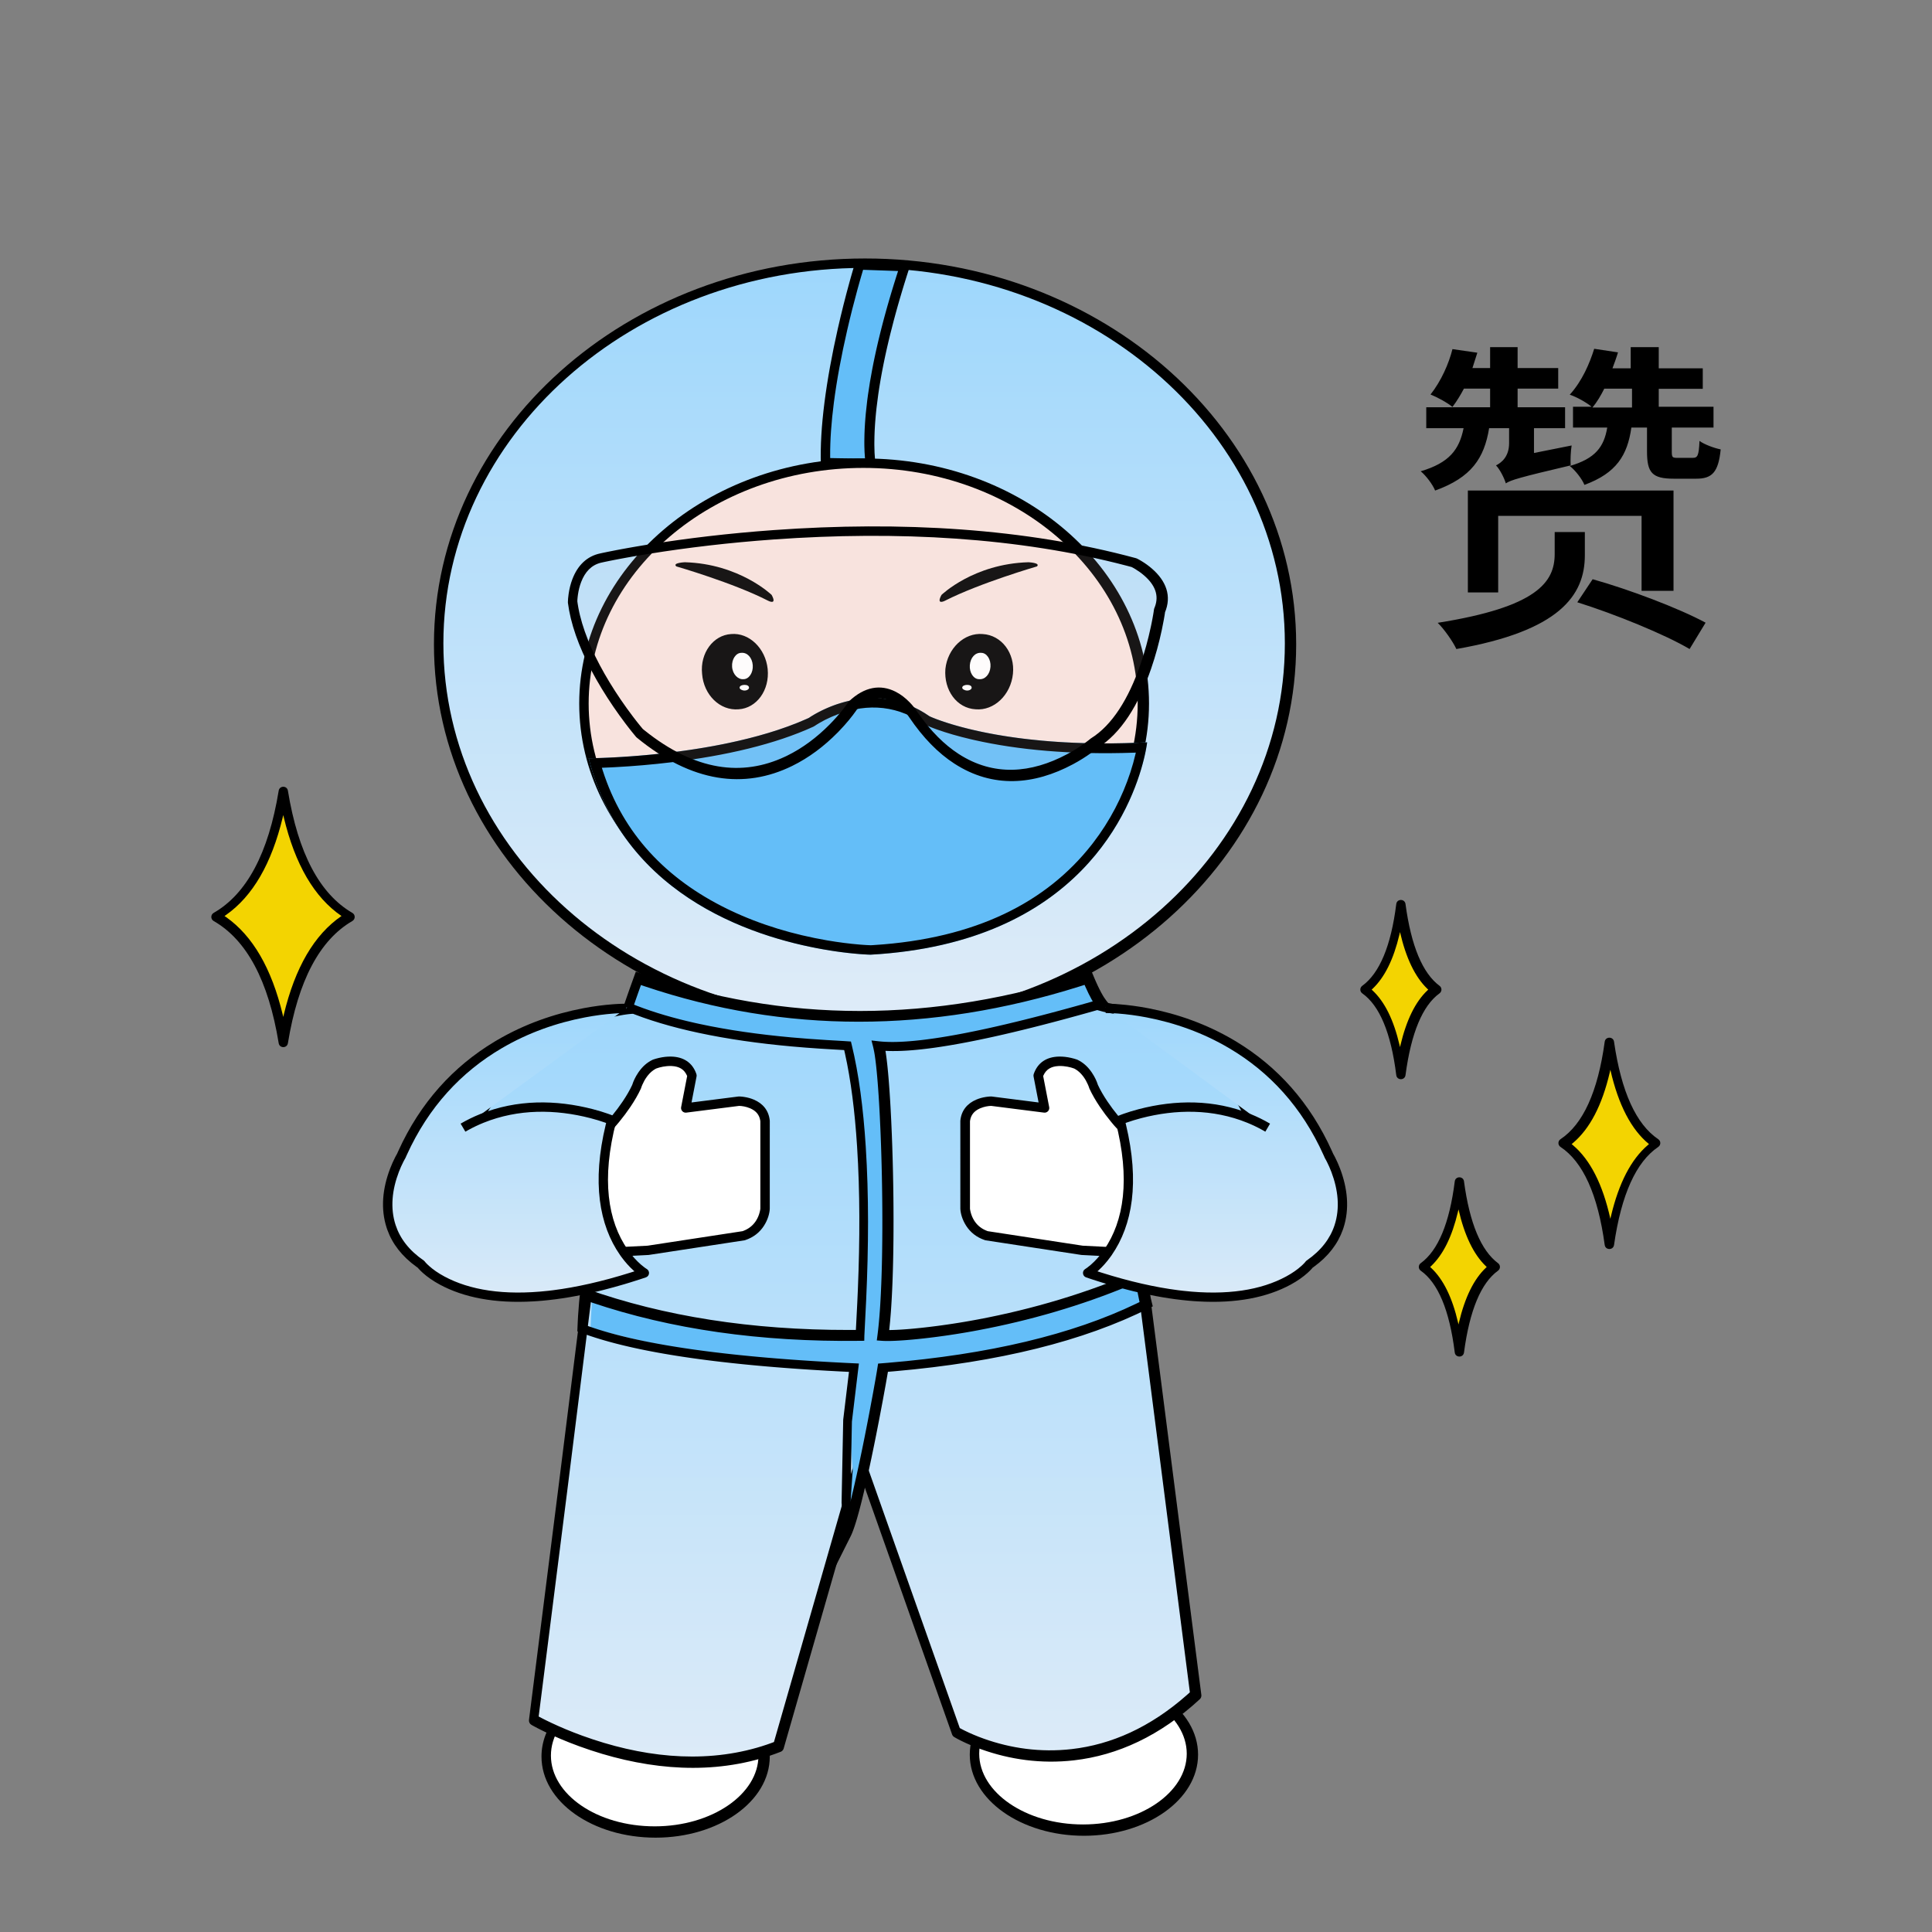 <svg xmlns:xlink="http://www.w3.org/1999/xlink" xmlns="http://www.w3.org/2000/svg" version="1.1" viewBox="0 0 1024 1024" height="1024px" width="1024px">
    <rect x="0" y="0" width="1024" height="1024" fill="#808080" stroke="none"/>
    <title>赞</title>
    <defs>
        <linearGradient id="linearGradient-1" y2="94.96%" x2="50%" y1="0.456%" x1="50%">
            <stop offset="0%" stop-color="#9ED7FC"></stop>
            <stop offset="100%" stop-color="#DDEBF8"></stop>
        </linearGradient>
        <linearGradient id="linearGradient-2" y2="94.96%" x2="50%" y1="0.456%" x1="50%">
            <stop offset="0%" stop-color="#9ED7FC"></stop>
            <stop offset="100%" stop-color="#DDEBF8"></stop>
        </linearGradient>
        <linearGradient id="linearGradient-3" y2="94.96%" x2="50%" y1="0.456%" x1="50%">
            <stop offset="0%" stop-color="#9ED7FC"></stop>
            <stop offset="100%" stop-color="#DDEBF8"></stop>
        </linearGradient>
        <linearGradient id="linearGradient-4" y2="94.96%" x2="50%" y1="0.456%" x1="50%">
            <stop offset="0%" stop-color="#9ED7FC"></stop>
            <stop offset="100%" stop-color="#DDEBF8"></stop>
        </linearGradient>
    </defs>
    <g fill-rule="evenodd" fill="none" stroke-width="1" stroke="none" id="赞">
        <g fill-rule="nonzero" transform="translate(112, 137)">
            <g transform="translate(175, 750)" id="脚">
                <path fill="#FFFFFF" d="M60.5,3 C92.069,3 118,21.126 118,43.5 C118,65.874 92.069,84 60.5,84 C28.65,84 3,65.874 3,43.5 C3,21.126 28.65,3 60.5,3 L60.5,3 Z"></path>
                <path fill="#000000" id="脚备份" d="M60.5,1 C49.741,1 39.621,2.98 30.851,6.469 L29.17,7.163 C11.706,14.646 -3.55271368e-14,28.24 -3.55271368e-14,44 C-3.55271368e-14,68.015 27.181,87 60.5,87 C93.633,87 121,67.95 121,44 C121,20.05 93.633,1 60.5,1 Z M60,6 C90.415,6 115,23.071 115,43.5 C115,63.929 90.415,81 60,81 C29.401,81 5,63.999 5,43.5 C5,23.001 29.401,6 60,6 Z"></path>
                <path fill="#FFFFFF" d="M287.5,3 C319.069,3 345,21.126 345,43.5 C345,65.874 319.069,84 287.5,84 C255.931,84 230,65.874 230,43.5 C230,21.126 255.931,3 287.5,3 Z"></path>
                <path fill="#000000" id="脚备份-2" d="M287.5,-8.52651283e-14 C254.367,-8.52651283e-14 227,19.05 227,43 C227,66.95 254.367,86 287.5,86 C320.633,86 348,66.95 348,43 C348,19.05 320.633,-8.52651283e-14 287.5,-8.52651283e-14 Z M287,5 C317.415,5 342,22.071 342,42.5 C342,62.929 317.415,80 287,80 C256.585,80 232,62.929 232,42.5 C232,22.071 256.585,5 287,5 Z"></path>
            </g>
            <g transform="translate(116, 385)" id="衣服">
                <path fill="url(#linearGradient-1)" d="M343.919,4.975 C348.72,11.745 363.688,13.438 363.688,13.438 C439.659,35.725 460.484,94.966 460.484,94.966 C472.628,121.767 449.413,146.533 449.413,146.533 C416.935,166.845 374.985,148.85 374.985,148.85 L377.809,157.313 L406.051,377.358 C342.507,436.037 278.962,397.106 278.962,397.106 L228.127,253.23 L184.634,404.723 C121.654,429.548 54.721,390.617 54.721,390.617 L69.972,270.157 L84.093,157.313 C43.706,162.391 30.433,143.208 30.433,143.208 C2.473,123.743 2.84217094e-14,102.047 2.84217094e-14,102.047 C28.524,20.517 106.686,13.438 106.686,13.438 C129.562,10.335 121.654,3 121.654,3 L343.919,4.975 Z"></path>
                <path fill="#000000" id="衣服备份" d="M120.082,4.542 C120.438,4.897 120.672,5.431 120.501,5.777 C120.218,6.35 119.321,7.079 117.562,7.841 C115.139,8.89 111.51,9.784 106.566,10.455 L105.868,10.5 L104.841,10.605 L103.99,10.711 L102.486,10.926 C102.305,10.954 102.119,10.983 101.929,11.014 C98.172,11.621 93.998,12.587 89.51,13.991 C76.723,17.992 63.946,24.698 52.029,34.742 L50.88,35.723 C34.486,49.907 21.155,69.414 11.925,94.963 L11.321,96.667 L11.284,96.754 C10.738,98.118 10.151,100.053 9.693,102.467 C8.991,106.172 8.783,110.136 9.252,114.248 L9.368,115.172 C10.852,125.926 16.768,135.891 28.208,144.171 L28.827,144.609 L29.105,144.97 C30.769,147.064 33.771,149.787 38.324,152.46 L39.165,152.943 C49.347,158.65 62.92,161.426 80.254,159.895 L81.316,159.793 L67.615,269.244 L52.373,389.604 C52.241,390.649 52.747,391.672 53.658,392.202 L54.496,392.673 L55.481,393.208 C55.967,393.468 56.48,393.738 57.019,394.017 L58.713,394.879 L60.562,395.79 C66.047,398.448 72.255,401.104 79.068,403.583 C110.99,415.195 144.021,418.96 174.993,410.126 C178.65,409.083 182.251,407.866 185.793,406.47 L186.069,406.342 C186.692,406.009 187.159,405.437 187.356,404.751 L228.555,261.277 L276.629,397.29 C276.829,397.858 277.219,398.34 277.733,398.655 L278.775,399.254 L279.818,399.82 L280.993,400.428 C281.2,400.532 281.412,400.638 281.63,400.746 C284.715,402.272 288.267,403.795 292.24,405.214 C307.175,410.548 323.746,413.013 341.227,411.013 C364.336,408.368 386.833,398.076 407.917,378.613 C408.542,378.036 408.848,377.193 408.74,376.351 L380.512,156.483 L380.399,155.986 L379.094,152.079 L380.132,152.266 C394.91,154.77 413.065,151.732 432.932,139.31 C434.88,138.262 437.883,136.07 440.879,132.754 L441.397,132.169 C449.217,123.141 451.653,111.46 445.628,97.455 L445.421,96.988 L445.334,96.044 L445.219,95.054 L445.061,93.895 C445.031,93.687 444.999,93.473 444.965,93.253 C444.461,89.985 443.667,86.354 442.521,82.451 C439.255,71.325 433.821,60.204 425.715,49.826 C411.927,32.173 391.858,18.551 364.532,10.537 L364.103,10.449 L364.016,10.439 C361.909,10.181 358.964,9.62 355.9,8.681 C351.53,7.342 348.191,5.563 346.479,3.477 L346.177,3.082 C345.689,2.394 344.899,1.982 344.055,1.974 L121.904,0 C119.503,-0.02 118.332,2.919 120.082,4.542 Z M15.9,98.327 L15.925,98.266 C25.131,71.978 38.551,52.393 55.116,38.433 C66.459,28.874 78.603,22.5 90.738,18.702 C94.973,17.377 98.898,16.469 102.41,15.902 L103.804,15.692 L105.056,15.533 L106.185,15.419 L106.683,15.383 C117.365,13.945 123.009,11.501 124.832,7.816 L125.04,7.35 C125.349,6.571 125.476,5.785 125.446,5 L342.129,6.928 C344.681,9.792 348.693,11.868 353.717,13.408 C355.67,14.006 357.665,14.484 359.62,14.856 L360.823,15.073 L361.867,15.239 L362.594,15.336 L362.4,15.28 C388.641,22.976 407.756,35.95 420.853,52.717 C428.519,62.532 433.656,73.046 436.741,83.555 C437.819,87.225 438.562,90.626 439.031,93.668 C439.154,94.46 439.25,95.182 439.324,95.83 L439.434,96.934 L439.465,97.363 C439.482,97.692 439.56,98.014 439.696,98.314 C445.447,111.003 443.307,120.993 436.242,128.812 C434.755,130.457 433.159,131.863 431.567,133.025 L430.822,133.552 L430.206,133.959 L429.734,134.247 C429.669,134.285 429.61,134.318 429.558,134.346 C409.96,146.593 392.531,149.152 378.721,146.342 L377.672,146.115 L376.791,145.898 L375.791,145.613 L375.344,145.46 L375.074,145.374 C373.102,144.853 371.258,146.74 371.927,148.744 L374.662,156.937 L402.654,374.963 L401.061,376.392 C381.586,393.56 361.044,402.651 340.003,405.059 C323.408,406.958 307.646,404.612 293.438,399.538 C289.668,398.192 286.307,396.751 283.402,395.314 L282.812,395.019 L281.728,394.459 L280.704,393.902 L230.276,251.22 L230.151,250.92 C229.131,248.825 225.949,249.022 225.275,251.37 L182.212,401.311 L183.414,400.853 C180.036,402.184 176.6,403.345 173.111,404.341 C143.405,412.814 111.472,409.174 80.534,397.92 C74.568,395.749 69.081,393.44 64.163,391.119 L61.635,389.901 L59.929,389.047 C59.657,388.908 59.392,388.772 59.133,388.639 L57.505,387.78 L72.508,269.316 L86.607,156.686 C86.819,154.988 85.373,153.545 83.673,153.759 C64.865,156.123 50.772,153.403 40.701,147.488 C38.105,145.964 36,144.343 34.347,142.736 C33.989,142.389 33.684,142.075 33.431,141.801 L32.994,141.308 C32.932,141.235 32.876,141.167 32.826,141.105 L32.589,140.792 C32.411,140.534 32.187,140.31 31.93,140.131 C20.763,132.359 15.349,123.164 14.217,113.247 C13.812,109.693 13.993,106.256 14.601,103.048 C14.991,100.989 15.48,99.377 15.9,98.327 Z"></path>
            </g>
            <g transform="translate(118, 0)" id="帽子">
                <path fill="url(#linearGradient-2)" d="M229,3 C353.865,3 455,93.406 455,205 C455,316.594 353.865,407 229,407 C104.135,407 3,316.594 3,205 C3,93.406 104.135,3 229,3 Z"></path>
                <path fill="#000000" id="帽子备份" d="M228.5,0 C102.32,0 0,91.451 0,204.5 C0,317.549 102.32,409 228.5,409 C354.68,409 457,317.549 457,204.5 C457,91.451 354.68,0 228.5,0 Z M228,5 C351.266,5 451,94.129 451,204 C451,313.871 351.266,403 228,403 C104.734,403 5,313.871 5,204 C5,94.129 104.734,5 228,5 Z"></path>
                <path fill="#64BEF8" id="蓝色" d="M249,3.85 C224.758,78.39 231.032,109 231.032,109 C216.772,109 207.075,108.717 207.075,108.717 C205.649,65.353 225.043,3 225.043,3 L249,3.85 Z"></path>
                <path fill="#000000" id="蓝色备份" d="M249.454,1.85 L225.656,1.002 C224.465,0.959 223.393,1.719 223.041,2.856 L222.394,5.007 L221.429,8.326 L220.531,11.514 L220.217,12.647 C218.106,20.303 215.996,28.632 214.026,37.35 C210.978,50.839 208.552,64.007 206.977,76.395 C205.437,88.501 204.76,99.507 205.076,109.17 C205.118,110.461 206.089,111.515 207.343,111.691 L207.692,111.718 L214.256,111.858 L217.869,111.912 L221.653,111.955 L225.595,111.984 L229.685,111.998 L231.509,112 C233.179,112.001 234.43,110.474 234.097,108.841 L234.034,108.488 L233.914,107.632 L233.822,106.841 L233.775,106.379 C233.574,104.335 233.445,101.846 233.427,98.898 L233.426,97.575 C233.432,96.458 233.451,95.317 233.485,94.153 L233.572,91.792 C233.589,91.393 233.609,90.992 233.629,90.588 L233.774,88.131 C233.802,87.716 233.831,87.299 233.861,86.879 L234.066,84.326 L234.311,81.708 L234.597,79.026 C234.852,76.764 235.152,74.434 235.496,72.036 L235.931,69.126 C236.007,68.636 236.085,68.142 236.165,67.646 L236.666,64.637 L237.211,61.562 C237.306,61.044 237.403,60.524 237.501,60 L238.116,56.826 C238.222,56.291 238.33,55.754 238.44,55.213 L239.124,51.939 L239.856,48.598 C239.982,48.035 240.11,47.47 240.239,46.902 L241.043,43.46 L241.896,39.95 C242.48,37.588 243.098,35.181 243.75,32.728 L244.753,29.014 L245.807,25.233 C246.167,23.961 246.536,22.677 246.913,21.382 L248.072,17.463 L249.284,13.475 L250.55,9.418 L251.87,5.291 C252.409,3.628 251.204,1.912 249.454,1.85 Z M227.461,6 L246,6.648 L245.066,9.561 L243.794,13.62 L242.577,17.61 C242.18,18.928 241.793,20.236 241.414,21.531 L240.304,25.385 C240.124,26.022 239.946,26.655 239.77,27.286 L238.739,31.038 C238.572,31.658 238.407,32.274 238.244,32.888 L237.291,36.539 L236.39,40.122 L235.538,43.638 C235.401,44.219 235.265,44.796 235.132,45.371 L234.355,48.787 C234.104,49.915 233.862,51.031 233.627,52.137 L232.948,55.42 L232.316,58.637 C231.403,63.414 230.649,67.968 230.044,72.304 L229.663,75.162 C229.364,77.517 229.11,79.805 228.899,82.026 L228.668,84.659 L228.478,87.228 L228.328,89.734 C228.307,90.146 228.287,90.556 228.269,90.963 L228.18,93.374 C228.145,94.564 228.125,95.73 228.119,96.872 L228.12,98.219 L228.132,99.364 C228.169,101.609 228.27,103.591 228.419,105.322 L228.481,106 L223.552,105.978 L219.654,105.943 L214.124,105.866 L210.014,105.788 L210.004,104.705 C209.945,96.254 210.625,86.774 211.962,76.446 C213.535,64.288 215.965,51.331 219.02,38.047 C220.778,30.402 222.648,23.059 224.53,16.218 L225.551,12.561 L226.451,9.421 L227.461,6 Z"></path>
            </g>
            <g transform="translate(198, 109)" id="脸">
                <path fill="#F8E3DE" id="椭圆-5" d="M148.641,0 C230.592,0 297,57.199 297,127.359 C297,197.801 230.592,255 148.641,255 C66.691,255 0,197.801 0,127.359 C0,57.199 66.691,0 148.641,0 Z"></path>
                <path fill="#000000" id="椭圆-5备份" d="M148.141,-3 C64.914,-3 -3,55.203 -3,126.859 C-3,198.752 64.862,257 148.141,257 C231.368,257 299,198.797 299,126.859 C299,55.159 231.316,-3 148.141,-3 Z M147.641,2 C227.938,2 293,58.108 293,126.859 C293,195.85 227.988,252 147.641,252 C67.239,252 2,195.802 2,126.859 C2,58.156 67.289,2 147.641,2 Z"></path>
            </g>
            <g transform="translate(246, 161)" id="左眼">
                <path fill="#000000" id="形状-11" d="M5.005,-3.55271368e-14 C33.958,0.825 50.989,17.321 50.989,17.321 C54.112,23.095 49.002,20.346 49.002,20.346 C30.836,10.998 0.463,2.2 0.463,2.2 C-1.807,0.275 5.005,-3.55271368e-14 5.005,-3.55271368e-14 Z"></path>
                <path fill="#000000" id="椭圆-1" d="M29.538,38.058 C39.07,37.215 47.761,45.642 48.882,56.596 C50.004,67.831 42.995,77.38 33.462,77.942 C23.65,78.785 14.959,70.358 14.118,59.124 C12.996,48.169 20.005,38.62 29.538,38.058 L29.538,38.058 Z"></path>
                <path fill="#FFFFFF" id="椭圆-2" d="M34.924,48.02 C38.094,47.735 40.687,50.584 40.976,54.573 C41.264,58.561 38.958,61.98 36.076,61.98 C33.194,62.265 30.313,59.416 30.024,55.427 C29.736,51.439 32.042,48.02 34.924,48.02 Z"></path>
                <path fill="#FFFFFF" id="椭圆-3-拷贝" d="M36.632,65 C37.947,65 39,65.5 39,66.5 C39,67.25 37.947,68 36.632,68 C35.316,68 34,67.25 34,66.5 C34,65.5 35.316,65 36.632,65 Z"></path>
            </g>
            <g transform="translate(386, 161)" id="右眼">
                <path fill="#000000" id="形状-11" d="M51.625,2.2 C51.625,2.2 21.367,10.998 2.986,20.346 C2.986,20.346 -2.104,23.095 1.007,17.321 C1.007,17.321 17.974,0.825 47.101,-2.30926389e-14 C47.101,-2.30926389e-14 53.605,0.275 51.625,2.2 L51.625,2.2 Z"></path>
                <path fill="#000000" id="椭圆-1" d="M38.88,59.124 C37.734,70.358 28.854,78.785 19.114,77.942 C9.088,77.38 2.213,67.831 3.072,56.596 C4.218,45.642 13.098,37.215 22.838,38.058 C32.864,38.62 40.025,48.169 38.88,59.124 L38.88,59.124 Z"></path>
                <path fill="#FFFFFF" id="椭圆-2" d="M26.976,55.427 C26.687,59.416 24.094,62.265 20.924,61.98 C18.042,61.98 15.736,58.561 16.024,54.573 C16.313,50.584 18.906,47.735 22.076,48.02 C24.958,48.02 27.264,51.439 26.976,55.427 Z"></path>
                <path fill="#FFFFFF" id="椭圆-3-拷贝" d="M14.632,65 C15.947,65 17,65.5 17,66.5 C17,67.25 15.947,68 14.632,68 C13.316,68 12,67.25 12,66.5 C12,65.5 13.316,65 14.632,65 Z"></path>
            </g>
            <g transform="translate(200, 233)" id="口罩">
                <path fill="#64BEF8" id="帽子" d="M0,31.893 C0,31.893 70.476,31.612 116.709,10.509 C116.709,10.509 148.846,-12.563 180.701,9.665 C180.701,9.665 217.912,27.391 296,23.452 C296,23.452 284.724,128.403 149.41,136 C149.41,136 25.935,133.749 0,31.893 Z"></path>
                <path fill="#000000" id="帽子备份-2" d="M180.701,9.665 L181.608,10.067 L182.899,10.599 L184.756,11.315 L186.651,11.999 L188.312,12.568 L190.847,13.388 L192.99,14.041 L195.34,14.719 L197.898,15.417 L199.719,15.889 L201.634,16.366 L204.679,17.083 L206.827,17.561 C207.192,17.64 207.562,17.72 207.935,17.799 L210.223,18.271 L212.605,18.738 L215.08,19.198 C215.5,19.274 215.925,19.349 216.353,19.424 L218.97,19.869 L221.681,20.301 C222.6,20.443 223.536,20.582 224.487,20.719 L227.387,21.121 L230.382,21.505 L233.473,21.869 C235.565,22.105 237.721,22.326 239.94,22.53 L243.317,22.823 C243.888,22.87 244.463,22.915 245.041,22.96 L248.562,23.211 L252.179,23.432 C265.006,24.151 279.602,24.279 296,23.452 L295.854,24.542 L295.644,25.855 L295.318,27.636 L295.028,29.068 C294.92,29.577 294.802,30.116 294.672,30.684 L294.246,32.474 C287.922,58.08 260.367,129.77 149.41,136 L147.67,135.934 L145.926,135.835 L143.635,135.672 L141.821,135.519 L139.79,135.327 L137.553,135.088 L135.121,134.801 L132.503,134.458 C132.052,134.396 131.594,134.332 131.128,134.265 L128.253,133.832 C91.797,128.096 19.192,107.267 0,31.893 L3.216,31.838 L6.65,31.734 L10.338,31.585 L14.709,31.364 L17.632,31.192 L21.85,30.908 L25.237,30.652 L30.024,30.246 L33.799,29.889 L36.396,29.624 L40.401,29.186 L43.138,28.864 L47.335,28.335 L50.187,27.95 L53.078,27.538 L56.003,27.099 L58.959,26.631 L61.941,26.134 L64.944,25.606 C65.447,25.516 65.95,25.424 66.453,25.331 L69.482,24.756 C69.988,24.657 70.495,24.558 71.001,24.456 L74.046,23.832 C88.272,20.841 102.674,16.74 115.356,11.117 L116.718,10.502 L117.64,9.885 L118.509,9.34 L119.643,8.665 L120.66,8.09 L122.228,7.251 L123.099,6.809 L124.026,6.356 L125.008,5.894 L126.043,5.429 L127.129,4.962 L128.265,4.497 L129.45,4.037 C129.651,3.961 129.854,3.885 130.06,3.81 L131.314,3.365 C131.526,3.292 131.741,3.219 131.958,3.147 L133.278,2.723 C133.725,2.585 134.179,2.449 134.64,2.318 L136.043,1.934 L137.485,1.576 C137.728,1.518 137.973,1.462 138.22,1.407 L139.717,1.092 C151.334,-1.199 166.048,-0.56 180.701,9.665 Z M128.74,9.933 C126.288,10.996 124.084,12.132 122.17,13.262 L121.075,13.926 L120.305,14.423 L119.978,14.648 C119.701,14.847 119.406,15.019 119.095,15.161 C98.795,24.45 72.871,30.504 43.917,34.012 C33.63,35.258 23.61,36.096 14.19,36.601 L11.321,36.746 L8.593,36.864 L7,36.923 L7.392,38.172 C18.199,72.058 41.296,95.998 73.347,111.689 L74.767,112.376 C91.164,120.215 108.787,125.399 126.419,128.424 C132.592,129.483 138.318,130.195 143.445,130.626 L145.486,130.784 L147.321,130.901 L149.542,131 L151.193,130.903 C205.379,127.468 242.717,108.078 266.499,77.855 L267.304,76.821 C276.468,64.926 282.909,52.174 287.093,39.431 C288.228,35.973 289.128,32.714 289.821,29.707 L290,28.899 L289.003,28.938 C255.639,30.089 227.483,27.447 204.43,22.249 L202.711,21.855 C195.776,20.235 189.84,18.492 184.893,16.74 L183.561,16.26 L181.821,15.602 L180.832,15.21 L179.605,14.695 L178.958,14.406 C178.861,14.361 178.771,14.319 178.685,14.278 C178.425,14.154 178.175,14.008 177.938,13.842 L177.179,13.321 C161.468,2.719 144.724,3.002 128.74,9.933 Z"></path>
            </g>
            <g transform="translate(192, 145)" id="护目镜">
                <path fill="#F8E3DE" fill-opacity="0.1" d="M15.242,14.234 C15.242,14.234 164.559,-19.427 298.069,16.779 C298.069,16.779 318.392,26.397 311.617,42.237 C311.617,42.237 304.561,95.699 276.899,112.953 C276.899,112.953 222.987,160.192 180.648,97.396 C180.648,97.396 166.817,75.615 148.752,92.87 C148.752,92.87 103.308,163.303 35.565,107.579 C35.565,107.579 4.234,71.089 0,37.711 C0,37.711 0,17.345 15.242,14.234 L15.242,14.234 Z"></path>
                <path fill="#000000" id="护目镜备份" d="M105.928,-1.034 C82.237,0.668 59.99,3.34 39.831,6.579 L36.056,7.196 L32.436,7.81 L28.972,8.418 L25.669,9.018 L22.53,9.61 L18.337,10.435 L15.545,11.013 L14.278,11.288 C6.964,12.777 2.115,17.792 -0.624,24.955 C-1.582,27.463 -2.224,30.093 -2.61,32.728 C-2.865,34.461 -2.976,35.943 -3,37.053 L-3,37.219 L-2.979,37.584 C-2.641,40.246 -2.13,42.97 -1.456,45.752 C1.419,57.612 7.156,70.19 14.911,82.968 C18.898,89.538 23.167,95.742 27.437,101.395 L28.176,102.367 L29.597,104.205 L30.936,105.896 L32.652,107.999 L33.167,108.608 L33.492,108.925 C62.874,133.04 90.691,136.274 115.815,123.991 C124.802,119.597 132.863,113.466 139.939,106.288 L140.839,105.365 C144.672,101.384 147.652,97.685 149.733,94.706 L150.253,93.947 L150.051,94.135 C156.751,87.75 162.87,86.875 168.761,89.848 C170.971,90.963 173.039,92.58 174.907,94.512 C175.982,95.624 176.853,96.691 177.496,97.586 L177.889,98.155 C185.263,109.07 193.258,117.174 201.825,122.723 C222.261,135.961 244.085,134.086 264.7,123.064 C268.285,121.148 271.529,119.094 274.38,117.037 C275.132,116.494 275.818,115.98 276.433,115.5 L277.71,114.472 L277.838,114.362 L277.654,114.482 C290.164,106.697 299.451,91.766 306.139,72.344 C308.485,65.53 310.349,58.599 311.783,51.875 C312.196,49.942 312.552,48.122 312.855,46.434 L313.248,44.14 L313.507,42.448 L313.366,42.798 C317.21,33.831 313.999,25.882 306.602,19.426 C304.847,17.894 302.978,16.562 301.108,15.429 L300.198,14.894 L299.421,14.462 L298.792,14.136 C298.7,14.091 298.615,14.05 298.537,14.013 L298.102,13.853 C239.424,-2.024 173.657,-5.9 105.928,-1.034 Z M293.084,17.821 L295.798,18.542 L296.585,18.96 L297.291,19.363 C297.419,19.439 297.552,19.518 297.69,19.601 C299.313,20.582 300.938,21.737 302.444,23.049 C308.109,27.983 310.456,33.487 308.08,39.706 L307.826,40.33 C307.764,40.475 307.715,40.625 307.68,40.778 L307.63,41.073 L307.414,42.527 L307.227,43.669 L306.88,45.625 L306.452,47.856 L306.118,49.486 C306.06,49.767 305.999,50.053 305.937,50.342 C304.547,56.845 302.74,63.549 300.471,70.122 C294.15,88.438 285.456,102.383 274.217,109.362 L273.877,109.613 L273.08,110.269 C272.391,110.82 271.578,111.438 270.651,112.106 C267.986,114.024 264.943,115.946 261.581,117.739 C242.517,127.908 222.672,129.61 204.125,117.623 C196.534,112.717 189.355,105.576 182.667,95.991 L181.636,94.485 C180.806,93.264 179.646,91.8 178.166,90.273 C175.921,87.956 173.405,85.992 170.622,84.591 C162.767,80.637 154.26,81.851 145.957,89.746 L145.746,89.971 L145.525,90.278 L145.091,90.913 L144.444,91.821 C144.326,91.982 144.204,92.148 144.077,92.319 L143.259,93.398 L142.33,94.579 C140.402,96.988 138.202,99.479 135.743,101.968 C129.066,108.725 121.48,114.482 113.086,118.577 L112.179,119.011 C89.481,129.691 64.573,126.733 37.598,105.099 L36.697,104.37 L35.345,102.738 L34.09,101.176 C33.873,100.903 33.653,100.624 33.429,100.339 L32.048,98.557 C31.812,98.248 31.572,97.933 31.329,97.613 C27.167,92.115 23.004,86.078 19.121,79.695 C11.634,67.387 6.117,55.32 3.392,44.101 L3.033,42.557 C2.693,41.02 2.409,39.506 2.183,38.017 L2,36.7 L2.034,35.909 C2.043,35.754 2.055,35.592 2.068,35.424 L2.172,34.339 C2.216,33.954 2.268,33.546 2.331,33.12 C2.665,30.85 3.216,28.594 4.025,26.484 C6.083,21.112 9.435,17.518 14.441,16.267 L16.362,15.844 L19.1,15.279 L21.743,14.755 L24.765,14.177 L27.951,13.589 L31.298,12.992 L34.803,12.389 L38.464,11.781 L40.351,11.475 C60.336,8.272 82.398,5.628 105.894,3.944 C171.845,-0.783 235.882,2.836 293.084,17.821 Z"></path>
            </g>
            <g transform="translate(197, 381)" id="衣服线条">
                <path fill="#64BEF8" id="形状-16" d="M28.388,0.852 C28.388,0.852 135.677,42.621 268.942,1.0658141e-14 C268.942,1.0658141e-14 269.506,9.092 276,13.639 C276,13.639 159.676,62.795 25,15.344 C25,15.344 28.67,8.24 28.388,0.852 Z"></path>
                <path fill="#64BEF8" id="形状-14" d="M141,234.358 C156.213,138.252 141,32 141,32 L157.043,32 C168.661,115.423 156.213,236.049 156.213,236.049 L141.309,285 L142.957,261.226 L141,234.358 Z"></path>
                <path fill="#64BEF8" id="形状-13" d="M4.846,168.695 C4.846,168.695 148.73,220.763 294.307,158 L296,173.198 C296,173.198 193.871,237.65 4,185.863 L4.846,168.695 Z"></path>
                <path fill="#000000" id="路径-2" d="M30.454,-2.142 L27.999,-3 L26.609,0.833 L24.743,6.039 L23.9,8.426 L22.393,12.771 L20.95,17.048 L23.21,17.99 C34.256,22.592 46.974,26.36 61.093,29.394 C76.678,32.743 93.234,35.062 110.62,36.636 C115.625,37.089 120.434,37.458 125.421,37.787 L133.897,38.299 L138.435,38.564 L138.83,40.301 C141.969,54.374 144.075,70.973 145.269,89.627 C146.821,113.881 146.767,139.184 145.688,165.466 L145.374,172.506 L144.636,186.888 L141.015,186.906 C89.367,186.973 43.015,179.732 1.95,165.196 L-1.129,164.107 L-1.538,167.344 C-1.636,168.12 -1.73,168.922 -1.819,169.749 L-2.076,172.309 C-2.28,174.506 -2.457,176.864 -2.609,179.382 L-2.779,182.481 L-2.925,185.735 L-3,187.626 L-1.228,188.296 L0.865,189.068 L3.067,189.84 C3.44,189.968 3.815,190.095 4.194,190.221 L6.501,190.973 C7.282,191.221 8.075,191.467 8.879,191.711 L11.327,192.435 L13.846,193.146 L16.436,193.843 C16.873,193.958 17.313,194.072 17.757,194.186 L20.452,194.862 C20.907,194.973 21.365,195.084 21.826,195.195 L24.626,195.85 L27.498,196.492 L30.44,197.12 L33.452,197.734 C33.96,197.835 34.471,197.936 34.985,198.036 L38.103,198.629 C38.629,198.727 39.157,198.825 39.689,198.921 L42.913,199.494 L46.208,200.053 L49.573,200.599 L53.009,201.131 L56.516,201.649 C57.106,201.734 57.699,201.819 58.296,201.903 L61.908,202.401 L65.592,202.885 L69.346,203.355 L73.17,203.812 L79.04,204.471 L85.068,205.1 L89.176,205.502 L93.354,205.89 L97.603,206.265 L101.923,206.626 L106.313,206.974 L110.775,207.308 L115.307,207.628 L119.909,207.935 L124.583,208.228 L129.328,208.507 L136.577,208.901 L140.975,209.12 L137.932,234.363 L137.914,234.626 L137.056,278.44 L137.08,278.855 C137.957,285.117 137.895,290.352 136.927,294.544 L131.972,316 L142.017,295.951 L142.376,295.161 L142.745,294.276 L143.125,293.299 L143.514,292.23 L143.913,291.071 L144.322,289.822 L144.74,288.486 L145.168,287.063 L145.605,285.554 L146.277,283.133 L146.736,281.416 L147.441,278.688 L147.921,276.769 L148.907,272.698 L149.925,268.322 L150.708,264.847 L151.779,259.962 L152.879,254.799 L154.27,248.077 L155.364,242.641 L156.886,234.879 L158.935,224.076 L160.476,215.645 L161.494,209.808 L161.614,209.083 L165.201,208.781 C220.384,203.949 265.352,192.813 300.113,175.338 L302,174.39 L301.48,172.345 C300.482,168.422 299.635,163.958 298.941,158.956 L298.268,153.788 L295.051,155.198 C267.406,167.315 238.191,175.897 209.492,181.299 L205.097,182.102 L202.312,182.584 L199.548,183.042 L196.813,183.476 L194.112,183.884 L190.14,184.451 L187.556,184.798 L183.791,185.271 L181.366,185.554 L179.016,185.812 L175.648,186.15 L173.517,186.342 L171.485,186.509 L169.56,186.649 L167.747,186.763 L166.054,186.85 L164.487,186.91 L163.054,186.943 L162.303,186.948 L162.385,186.238 C162.68,183.524 162.943,180.571 163.176,177.419 L163.397,174.201 L163.599,170.86 C163.631,170.293 163.662,169.721 163.692,169.145 L163.864,165.633 L164.017,162.019 L164.151,158.311 L164.266,154.517 L164.363,150.648 L164.442,146.71 L164.504,142.713 L164.55,138.666 L164.578,134.577 L164.591,128.385 L164.568,122.148 L164.521,116.676 L164.431,110.16 L164.308,103.689 L164.152,97.295 L163.914,89.463 L163.69,83.366 L163.371,76.01 L163.012,69.01 L162.778,65.008 L162.447,59.932 L162.094,55.183 L161.91,52.943 L161.721,50.796 L161.429,47.763 L161.229,45.871 L160.921,43.239 L160.711,41.628 L160.497,40.136 L160.312,38.966 L160.988,39.002 L162.554,39.054 L164.183,39.076 C165.012,39.079 165.865,39.071 166.74,39.052 L168.523,38.998 L170.366,38.914 L172.272,38.8 L174.239,38.656 C174.572,38.629 174.907,38.601 175.245,38.572 L177.305,38.383 L179.426,38.163 L181.609,37.913 L183.854,37.633 L186.161,37.323 C186.55,37.269 186.942,37.213 187.337,37.157 L189.736,36.801 L193.451,36.211 L196.005,35.78 L198.621,35.319 L201.299,34.828 L204.039,34.307 L206.841,33.755 L209.705,33.174 L214.117,32.245 L217.136,31.588 L220.218,30.901 L223.361,30.183 L228.193,29.051 L233.164,27.851 L238.276,26.583 L243.528,25.247 L248.92,23.844 L252.593,22.87 L256.328,21.867 L262.048,20.305 L265.939,19.227 L269.893,18.118 L275.94,16.398 L279.695,15.322 L277.284,12.252 C276.899,11.762 276.495,11.182 276.072,10.515 L275.425,9.448 C274.874,8.503 274.295,7.422 273.689,6.205 L272.95,4.68 C272.825,4.415 272.698,4.144 272.571,3.869 L271.794,2.149 L270.994,0.3 L269.65,-2.913 L267.34,-2.159 C185.605,24.507 106.673,24.507 30.454,-2.142 Z M265.843,4 L266.254,4.94 C267.42,7.57 268.525,9.825 269.576,11.711 L270.183,12.766 L265.855,13.991 L260.139,15.584 L252.729,17.608 L247.33,19.049 L243.806,19.974 L238.633,21.306 L233.596,22.574 L230.314,23.382 L223.931,24.913 L219.302,25.984 L216.292,26.663 L213.342,27.312 L210.453,27.932 L207.625,28.523 L203.496,29.356 L200.819,29.875 L198.203,30.365 L195.648,30.826 L193.154,31.258 L189.526,31.852 L187.183,32.212 L184.902,32.542 L181.593,32.984 L179.464,33.243 L177.396,33.472 L175.388,33.673 L173.442,33.844 L171.556,33.987 L169.732,34.101 L167.968,34.185 L166.266,34.241 L164.625,34.268 C164.357,34.27 164.091,34.271 163.827,34.271 L162.278,34.254 C161.519,34.239 160.782,34.213 160.069,34.176 L158.672,34.087 C158.444,34.07 158.219,34.051 157.997,34.032 L156.692,33.9 L152.912,33.465 L153.848,37.157 C154.019,37.834 154.188,38.641 154.355,39.569 L154.603,41.05 C154.644,41.311 154.684,41.58 154.725,41.856 L154.966,43.595 L155.203,45.499 L155.434,47.56 L155.66,49.772 L155.88,52.127 L156.199,55.914 L156.403,58.599 L156.697,62.849 L156.975,67.345 L157.151,70.469 L157.318,73.685 L157.628,80.369 L157.77,83.822 L157.966,89.124 L158.139,94.55 L158.29,100.077 L158.417,105.683 L158.519,111.345 L158.595,117.04 L158.644,122.745 L158.666,128.436 L158.658,134.092 L158.62,139.689 L158.551,145.203 L158.488,148.823 L158.41,152.39 L158.317,155.896 L158.209,159.335 L158.085,162.701 L157.87,167.596 L157.706,170.747 L157.526,173.801 L157.329,176.751 L157.115,179.589 C157.041,180.516 156.963,181.423 156.883,182.309 L156.634,184.905 C156.548,185.749 156.458,186.571 156.366,187.37 L156.08,189.696 L155.719,192.455 L158.492,192.659 C158.776,192.679 159.081,192.696 159.406,192.71 L160.439,192.739 L161.587,192.746 L162.844,192.732 L164.207,192.695 L165.67,192.637 L167.23,192.557 L169.739,192.398 L171.519,192.265 L174.337,192.027 L177.319,191.742 L180.451,191.41 L183.716,191.032 L185.96,190.755 L188.251,190.458 L191.768,189.974 L194.159,189.627 L197.803,189.07 L201.504,188.469 L203.994,188.044 L206.498,187.6 L209.61,187.026 C236.594,181.943 264.03,174.074 290.251,163.118 L293.096,161.912 C293.601,165.3 294.176,168.441 294.825,171.347 L295,172.105 L293.305,172.931 C259.166,189.366 215.169,199.846 161.32,204.337 L156.408,204.732 L155.744,208.923 L155.152,212.384 L153.719,220.377 L151.942,229.901 L150.641,236.675 L149.193,244.019 L148.469,247.61 L147.653,251.585 L146.507,257.049 L145.758,260.531 L145.023,263.88 L143.948,268.646 L143.251,271.644 L142.57,274.493 L141.701,278 L142.531,235.435 L146.232,204.695 L138.589,204.33 L131.356,203.949 L124.282,203.537 L119.654,203.246 L115.096,202.942 L110.609,202.624 L106.193,202.293 L101.848,201.949 L97.573,201.591 L93.368,201.219 L89.235,200.835 L83.167,200.233 L79.21,199.815 L75.324,199.383 L69.627,198.711 L65.918,198.247 C65.306,198.168 64.696,198.089 64.09,198.009 L60.487,197.525 L56.954,197.027 L53.492,196.516 L50.101,195.991 L46.781,195.453 L43.532,194.902 L40.354,194.338 C39.83,194.242 39.309,194.147 38.791,194.05 L35.719,193.466 L32.717,192.869 L29.787,192.258 C29.304,192.155 28.825,192.051 28.348,191.947 L25.524,191.317 L22.77,190.673 L20.088,190.016 L17.476,189.345 L14.936,188.661 C14.518,188.546 14.103,188.431 13.692,188.315 L11.258,187.611 L8.894,186.895 C8.506,186.774 8.121,186.653 7.739,186.531 L5.482,185.795 C4.742,185.547 4.013,185.297 3.296,185.045 L2,184.58 L2.061,183.296 C2.164,181.221 2.282,179.249 2.417,177.382 L2.63,174.658 C2.667,174.217 2.706,173.783 2.745,173.355 L2.901,171.766 L4.702,172.383 C46.704,186.555 93.984,193.312 146.536,192.665 L149.084,192.634 L149.131,189.986 L150.091,170.885 C151.365,142.742 151.523,115.692 149.868,89.772 C148.555,69.201 146.144,51.052 142.461,35.89 L142.008,34.029 L138.674,33.798 L128.905,33.225 C122.588,32.839 116.699,32.408 110.509,31.846 C93.347,30.288 77.02,27.997 61.691,24.695 L59.27,24.163 C48.04,21.646 37.774,18.645 28.634,15.116 L27.056,14.495 L28.017,11.715 L29.248,8.212 L30.716,4.089 L32.898,4.831 C107.127,29.766 183.922,29.764 263.201,4.839 L265.843,4 Z"></path>
            </g>
            <g transform="translate(91, 395)" id="左手">
                <path fill="#FFFFFF" id="形状-20" d="M116.93,64.956 C116.93,64.956 119.974,64.956 121.358,63.298 C121.358,63.298 130.214,53.627 134.919,43.402 C134.919,43.402 137.409,34.836 144.328,31.52 C144.328,31.52 160.103,25.44 164.255,37.599 L160.933,54.732 L189.162,51.14 C189.162,51.14 201.893,51.14 203,61.64 L203,108.064 C203,108.064 202.446,118.841 191.653,122.434 L141.007,130.171 L124.679,131 C124.679,131 107.243,115.249 116.93,64.956 L116.93,64.956 Z"></path>
                <path fill="#000000" id="形状-20备份" d="M152.739,28.006 C150.595,27.957 148.416,28.224 146.283,28.711 C145.119,28.976 144.132,29.267 143.378,29.529 L142.961,29.679 C139.973,31.101 137.653,33.205 135.747,35.846 L135.306,36.477 C133.738,38.785 132.73,41.034 132.182,42.74 L132.109,42.971 L132.171,42.849 C130.85,45.721 129.096,48.743 127.015,51.83 C125.264,54.428 123.383,56.923 121.504,59.221 L121.02,59.808 L120.113,60.884 L119.027,62.121 C118.826,62.358 118.553,62.526 118.149,62.668 C117.782,62.798 117.359,62.888 116.93,62.938 L116.42,62.977 C115.237,62.977 114.218,63.818 113.994,64.981 C109.756,86.989 110.222,104.299 114.105,117.437 C115.506,122.176 117.272,126.068 119.238,129.178 C120.377,130.98 121.407,132.258 122.204,133.061 L122.492,133.341 C122.982,133.794 123.634,134.031 124.3,133.997 L140.635,133.167 L140.884,133.142 L191.549,125.4 L191.958,125.302 C196.399,123.823 199.684,121.158 201.918,117.678 C204.056,114.346 204.877,111.039 204.997,108.707 L205,62.129 L204.986,61.87 C204.416,56.461 201.264,52.839 196.57,50.832 C194.954,50.141 193.252,49.685 191.541,49.415 C191.172,49.356 190.82,49.309 190.491,49.272 L189.567,49.188 C189.425,49.178 189.289,49.17 189.159,49.165 L188.712,49.152 L188.371,49.172 L163.522,52.332 L166.194,38.543 C166.276,38.121 166.246,37.684 166.107,37.277 C163.969,31.013 159.057,28.151 152.739,28.006 Z M153.201,33.027 C156.925,33.241 159.573,34.718 161.023,37.916 L161.204,38.34 L158.017,54.794 L157.978,55.083 C157.861,56.612 159.184,57.911 160.754,57.711 L188.771,54.143 L188.678,54.139 C190.256,54.167 192.468,54.517 194.578,55.42 L195.092,55.653 C197.776,56.939 199.463,58.913 199.939,61.864 L200,62.328 L200,108.592 L199.974,108.836 L199.912,109.239 L199.81,109.775 L199.662,110.423 C199.272,111.995 198.635,113.566 197.703,115.019 L197.34,115.557 C195.842,117.672 193.789,119.318 191.051,120.369 L190.53,120.553 L140.278,128.24 L125.243,129 L125.185,128.933 C124.65,128.29 124.07,127.496 123.467,126.541 C121.747,123.817 120.171,120.344 118.901,116.045 L118.634,115.112 C115.412,103.509 114.957,88.326 118.324,69.105 L118.572,67.714 L118.712,67.688 C119.094,67.603 119.473,67.497 119.847,67.365 C120.854,67.009 121.742,66.499 122.457,65.784 L123.47,64.653 L123.915,64.138 L124.87,63.004 C125.037,62.804 125.206,62.598 125.378,62.387 C127.346,59.98 129.314,57.367 131.154,54.635 C133.371,51.344 135.253,48.099 136.695,44.964 L136.823,44.622 L136.933,44.278 L137.107,43.798 L137.347,43.198 C137.392,43.089 137.44,42.976 137.492,42.858 C138.095,41.467 138.858,40.077 139.785,38.791 L140.279,38.137 C141.454,36.65 142.786,35.453 144.273,34.614 L144.835,34.319 L144.771,34.343 C146.77,33.602 149.681,32.937 152.634,33.005 L153.201,33.027 Z"></path>
                <path fill="url(#linearGradient-3)" id="袖子" d="M42.883,65.253 C80.279,43.453 121.693,61.261 121.693,61.261 C105.622,122.975 139,142.318 139,142.318 C46.9,173.328 20.63,137.713 20.63,137.713 C-11.512,115.606 10.122,80.297 10.122,80.297 C45.355,0.161 129.419,2.004 129.419,2.004"></path>
                <path fill="#000000" id="袖子备份" d="M128.989,0.005 L128.879,4.939 L128.371,4.935 L127.424,4.944 L126.323,4.973 L125.073,5.026 C124.852,5.036 124.625,5.048 124.393,5.061 L122.926,5.153 C122.67,5.171 122.408,5.19 122.14,5.21 C117.524,5.558 112.454,6.211 107.05,7.24 C91.958,10.114 76.937,15.371 62.926,23.589 C41.418,36.205 24.147,54.729 12.602,80.173 L11.916,81.708 L11.762,82.003 L11.559,82.348 L11.282,82.846 L10.938,83.493 C10.875,83.613 10.81,83.739 10.743,83.87 C9.947,85.432 9.148,87.208 8.402,89.163 C4.796,98.607 3.735,108.352 6.696,117.343 C9.042,124.468 13.85,130.773 21.561,136.074 C21.713,136.178 21.852,136.299 21.976,136.433 L22.418,136.976 L22.816,137.421 C22.894,137.505 22.977,137.592 23.066,137.684 L23.67,138.283 L24.414,138.973 C26.522,140.867 29.221,142.777 32.564,144.571 C45.818,151.685 63.907,154.779 87.512,152.159 L90.109,151.851 C102.331,150.304 115.989,147.261 131.173,142.497 L133.273,141.828 L132.687,141.307 C130.537,139.347 128.405,137 126.383,134.239 L125.629,133.184 C114.56,117.287 110.704,94.555 118.055,64.053 L118.263,63.201 L117.558,62.951 C115.345,62.171 112.806,61.389 109.984,60.659 C91.421,55.852 71.709,55.658 53.319,63.079 C50.561,64.192 47.863,65.471 45.229,66.922 L43.656,67.813 L41.141,63.556 C44.479,61.611 47.917,59.932 51.447,58.507 C70.975,50.627 91.728,50.832 111.238,55.883 C114.202,56.651 116.877,57.474 119.22,58.3 L120.384,58.72 L121.396,59.106 L122.195,59.431 C123.318,59.914 123.92,61.137 123.613,62.313 C115.627,92.963 119.135,115.178 129.718,130.378 C131.968,133.61 134.37,136.236 136.759,138.302 C137.419,138.873 138.037,139.365 138.603,139.781 L139.232,140.228 L139.767,140.574 C141.608,141.641 141.331,144.363 139.312,145.043 L135.981,146.145 C134.327,146.683 132.69,147.201 131.068,147.7 L127.848,148.673 C124.117,149.778 120.475,150.778 116.922,151.678 L113.898,152.424 C103.389,154.951 93.674,156.576 84.72,157.386 L82.182,157.595 L79.685,157.76 C59.053,158.956 42.701,155.622 30.2,148.912 C26.502,146.927 23.478,144.787 21.079,142.632 C20.092,141.746 19.336,140.975 18.795,140.36 L18.409,139.905 L17.79,139.47 C10.047,133.913 4.962,127.269 2.281,119.779 L1.971,118.876 C-1.397,108.647 -0.217,97.817 3.754,87.414 C4.566,85.288 5.436,83.352 6.309,81.641 L6.736,80.821 L7.101,80.151 L7.428,79.582 L8.059,78.171 C19.802,52.277 37.32,33.224 59.087,20.119 L60.398,19.34 C74.937,10.812 90.492,5.368 106.113,2.393 C111.709,1.328 116.965,0.651 121.763,0.289 L123.38,0.177 L124.856,0.095 C125.09,0.084 125.318,0.074 125.539,0.064 L126.794,0.022 L127.896,0.002 C128.067,-1.42108547e-14 128.231,-1.42108547e-14 128.389,-1.42108547e-14 L128.989,0.005 Z"></path>
            </g>
            <g transform="translate(499.5, 474) scale(-1, 1) translate(-499.5, -474) translate(397, 395)" id="右手">
                <path fill="#FFFFFF" id="形状-20" d="M116.831,64.956 C116.831,64.956 119.875,64.956 121.259,63.298 C121.259,63.298 130.115,53.627 134.82,43.402 C134.82,43.402 137.31,34.836 144.229,31.52 C144.229,31.52 160.004,25.44 164.155,37.599 L160.834,54.732 L189.063,51.14 C189.063,51.14 201.794,51.14 202.901,61.64 L202.901,108.064 C202.901,108.064 202.347,118.841 191.554,122.434 L140.908,130.171 L124.58,131 C124.58,131 107.144,115.249 116.831,64.956 L116.831,64.956 Z"></path>
                <path fill="#000000" id="形状-20备份" d="M152.739,28.006 C150.595,27.957 148.416,28.224 146.283,28.711 C145.119,28.976 144.132,29.267 143.378,29.529 L142.961,29.679 C139.973,31.101 137.653,33.205 135.747,35.846 L135.306,36.477 C133.738,38.785 132.73,41.034 132.182,42.74 L132.109,42.971 L132.171,42.849 C130.85,45.721 129.096,48.743 127.015,51.83 C125.264,54.428 123.383,56.923 121.504,59.221 L121.02,59.808 L120.113,60.884 L119.027,62.121 C118.826,62.358 118.553,62.526 118.149,62.668 C117.782,62.798 117.359,62.888 116.93,62.938 L116.42,62.977 C115.237,62.977 114.218,63.818 113.994,64.981 C109.756,86.989 110.222,104.299 114.105,117.437 C115.506,122.176 117.272,126.068 119.238,129.178 C120.377,130.98 121.407,132.258 122.204,133.061 L122.492,133.341 C122.982,133.794 123.634,134.031 124.3,133.997 L140.635,133.167 L140.884,133.142 L191.549,125.4 L191.958,125.302 C196.399,123.823 199.684,121.158 201.918,117.678 C204.056,114.346 204.877,111.039 204.997,108.707 L205,62.129 L204.986,61.87 C204.416,56.461 201.264,52.839 196.57,50.832 C194.954,50.141 193.252,49.685 191.541,49.415 C191.172,49.356 190.82,49.309 190.491,49.272 L189.567,49.188 C189.425,49.178 189.289,49.17 189.159,49.165 L188.712,49.152 L188.371,49.172 L163.522,52.332 L166.194,38.543 C166.276,38.121 166.246,37.684 166.107,37.277 C163.969,31.013 159.057,28.151 152.739,28.006 Z M153.091,33.027 C156.815,33.241 159.463,34.718 160.913,37.916 L161.094,38.34 L157.907,54.794 L157.868,55.083 C157.752,56.612 159.074,57.911 160.644,57.711 L188.661,54.143 L188.569,54.139 C190.147,54.167 192.358,54.517 194.468,55.42 L194.983,55.653 C197.667,56.939 199.353,58.913 199.829,61.864 L199.89,62.328 L199.89,108.592 L199.864,108.836 L199.802,109.239 L199.7,109.775 L199.552,110.423 C199.162,111.995 198.526,113.566 197.593,115.019 L197.23,115.557 C195.733,117.672 193.679,119.318 190.941,120.369 L190.42,120.553 L140.168,128.24 L125.134,129 L125.075,128.933 C124.54,128.29 123.961,127.496 123.357,126.541 C121.637,123.817 120.062,120.344 118.792,116.045 L118.525,115.112 C115.303,103.509 114.847,88.326 118.214,69.105 L118.462,67.714 L118.602,67.688 C118.984,67.603 119.363,67.497 119.737,67.365 C120.745,67.009 121.633,66.499 122.347,65.784 L123.361,64.653 L123.805,64.138 L124.761,63.004 C124.927,62.804 125.096,62.598 125.269,62.387 C127.237,59.98 129.204,57.367 131.044,54.635 C133.262,51.344 135.144,48.099 136.585,44.964 L136.713,44.622 L136.823,44.278 L136.997,43.798 L137.237,43.198 C137.283,43.089 137.331,42.976 137.382,42.858 C137.985,41.467 138.749,40.077 139.676,38.791 L140.17,38.137 C141.345,36.65 142.676,35.453 144.164,34.614 L144.725,34.319 L144.662,34.343 C146.66,33.602 149.572,32.937 152.524,33.005 L153.091,33.027 Z"></path>
                <path fill="url(#linearGradient-4)" id="袖子" d="M42.149,65.253 C79.27,43.453 120.38,61.261 120.38,61.261 C104.427,122.975 137.56,142.318 137.56,142.318 C46.137,173.328 20.06,137.713 20.06,137.713 C-11.846,115.606 9.63,80.297 9.63,80.297 C44.603,0.161 128.049,2.004 128.049,2.004"></path>
                <path fill="#000000" id="袖子备份" d="M128.074,0.005 L127.965,4.939 L127.461,4.935 L126.52,4.944 L125.427,4.973 L124.186,5.026 C123.966,5.036 123.741,5.048 123.51,5.061 L122.054,5.153 C121.8,5.171 121.539,5.19 121.274,5.21 C116.69,5.558 111.656,6.211 106.29,7.24 C91.306,10.114 76.391,15.371 62.48,23.589 C41.124,36.205 23.976,54.729 12.513,80.173 L11.832,81.708 L11.678,82.003 L11.477,82.348 L11.202,82.846 L10.86,83.493 C10.798,83.613 10.734,83.739 10.667,83.87 C9.876,85.432 9.083,87.208 8.342,89.163 C4.762,98.607 3.709,108.352 6.648,117.343 C8.977,124.468 13.752,130.773 21.408,136.074 C21.559,136.178 21.697,136.299 21.82,136.433 L22.259,136.976 L22.654,137.421 C22.731,137.505 22.814,137.592 22.902,137.684 L23.502,138.283 L24.241,138.973 C26.334,140.867 29.014,142.777 32.333,144.571 C45.493,151.685 63.453,154.779 86.891,152.159 L89.47,151.851 C101.605,150.304 115.167,147.261 130.243,142.497 L132.328,141.828 L131.746,141.307 C129.611,139.347 127.495,137 125.486,134.239 L124.738,133.184 C113.748,117.287 109.919,94.555 117.218,64.053 L117.424,63.201 L116.724,62.951 C114.527,62.171 112.006,61.389 109.204,60.659 C90.773,55.852 71.2,55.658 52.94,63.079 C50.202,64.192 47.523,65.471 44.908,66.922 L43.347,67.813 L40.849,63.556 C44.164,61.611 47.578,59.932 51.082,58.507 C70.471,50.627 91.078,50.832 110.449,55.883 C113.392,56.651 116.048,57.474 118.374,58.3 L119.53,58.72 L120.535,59.106 L121.328,59.431 C122.443,59.914 123.041,61.137 122.737,62.313 C114.807,92.963 118.29,115.178 128.798,130.378 C131.032,133.61 133.417,136.236 135.789,138.302 C136.444,138.873 137.058,139.365 137.62,139.781 L138.245,140.228 L138.775,140.574 C140.604,141.641 140.329,144.363 138.324,145.043 L135.017,146.145 C133.375,146.683 131.748,147.201 130.139,147.7 L126.941,148.673 C123.237,149.778 119.621,150.778 116.093,151.678 L113.09,152.424 C102.656,154.951 93.01,156.576 84.119,157.386 L81.599,157.595 L79.12,157.76 C58.634,158.956 42.399,155.622 29.986,148.912 C26.314,146.927 23.312,144.787 20.93,142.632 C19.95,141.746 19.199,140.975 18.662,140.36 L18.279,139.905 L17.664,139.47 C9.975,133.913 4.927,127.269 2.265,119.779 L1.957,118.876 C-1.387,108.647 -0.216,97.817 3.727,87.414 C4.533,85.288 5.398,83.352 6.264,81.641 L6.688,80.821 L7.051,80.151 L7.375,79.582 L8.002,78.171 C19.662,52.277 37.055,33.224 58.668,20.119 L59.969,19.34 C74.406,10.812 89.85,5.368 105.361,2.393 C110.917,1.328 116.135,0.651 120.899,0.289 L122.505,0.177 L123.971,0.095 C124.203,0.084 124.429,0.074 124.649,0.064 L125.895,0.022 L126.989,0.002 C127.158,-1.42108547e-14 127.322,-1.42108547e-14 127.478,-1.42108547e-14 L128.074,0.005 Z"></path>
            </g>
            <path fill="#F3D401" id="多边形-3" d="M612,387 C621.806,379.857 628.14,364.857 631,342 C634.065,364.857 640.398,379.857 650,387 C640.398,393.939 634.065,408.939 631,432 C628.14,408.939 621.806,393.939 612,387 L612,387 Z"></path>
            <path fill="#000000" id="多边形-3备份" d="M628.051,342.158 C625.262,364.424 619.167,378.849 610.014,385.509 C608.65,386.502 608.664,388.537 610.042,389.51 C619.17,395.964 625.262,410.38 628.05,432.839 C628.406,435.708 632.566,435.726 632.947,432.861 C635.936,410.387 642.036,395.953 650.978,389.496 C652.329,388.521 652.343,386.518 651.006,385.524 C642.039,378.86 635.936,364.417 632.946,342.137 C632.563,339.275 628.409,339.293 628.051,342.158 Z M630.029,357 L630.052,357.095 C633.212,370.79 638,380.783 644.498,387.056 L645,387.531 L644.573,387.924 C638.177,393.948 633.435,403.646 630.264,416.998 L630.029,418 L629.807,417.009 C626.709,403.647 621.941,393.939 615.424,387.911 L615,387.528 L615.5,387.069 C621.908,380.995 626.62,371.43 629.71,358.398 L630.029,357 Z"></path>
            <path fill="#F3D401" id="多边形-3-拷贝-3" d="M643,535 C652.806,527.857 659.14,512.857 662,490 C665.065,512.857 671.398,527.857 681,535 C671.398,541.939 665.065,556.939 662,580 C659.14,556.939 652.806,541.939 643,535 L643,535 Z"></path>
            <path fill="#000000" id="多边形-3-拷贝-3备份" d="M659.051,489.158 C656.262,511.424 650.167,525.849 641.014,532.509 C639.65,533.502 639.664,535.537 641.042,536.51 C650.17,542.964 656.262,557.38 659.05,579.839 C659.406,582.708 663.566,582.726 663.947,579.861 C666.936,557.387 673.036,542.953 681.978,536.496 C683.329,535.521 683.343,533.518 682.006,532.524 C673.039,525.86 666.936,511.417 663.946,489.137 C663.563,486.275 659.409,486.293 659.051,489.158 Z M661.029,504 L661.052,504.095 C664.211,517.789 669,527.783 675.498,534.056 L676,534.531 L675.573,534.923 C669.177,540.948 664.434,550.646 661.264,563.998 L661.029,565 L660.807,564.009 C657.709,550.647 652.941,540.939 646.424,534.911 L646,534.528 L646.5,534.069 C652.908,527.994 657.62,518.43 660.71,505.398 L661.029,504 Z"></path>
            <path fill="#F3D401" id="多边形-3-拷贝" d="M716,469.347 C728.612,460.967 736.778,443.184 740.5,416 C744.428,443.184 752.595,460.967 765,469.347 C752.595,477.727 744.428,495.611 740.5,523 C736.778,495.611 728.612,477.727 716,469.347 Z"></path>
            <path fill="#000000" id="多边形-3-拷贝备份" d="M738.528,415.136 C734.892,441.707 727.005,458.888 715.103,466.799 C713.632,467.777 713.632,469.916 715.103,470.894 C727.002,478.804 734.891,496.087 738.528,522.862 C738.914,525.702 743.063,525.717 743.47,522.879 C747.31,496.093 755.206,478.795 766.913,470.883 C768.362,469.904 768.362,467.789 766.913,466.81 C755.203,458.896 747.309,441.701 743.469,415.118 C743.06,412.283 738.916,412.299 738.528,415.136 Z M741.525,430 L741.59,430.281 C745.826,448.658 752.592,461.709 762,469.396 L761.382,469.915 C752.499,477.5 746.024,490.05 741.868,507.527 L741.525,509 L741.52,508.967 C737.479,490.735 730.878,477.698 721.619,469.906 L721,469.396 L721.618,468.892 C730.633,461.318 737.129,448.825 741.195,431.458 L741.525,430 Z"></path>
            <path fill="#F3D401" id="多边形-4" d="M2,349.5 C20.237,339.032 32.121,316.866 37.654,283 C43.186,316.866 54.968,339.032 73,349.5 C54.968,359.968 43.186,382.134 37.654,416 C32.121,382.134 20.237,359.968 2,349.5 Z"></path>
            <path fill="#000000" id="多边形-4备份" d="M35.713,282.077 C30.285,315.289 18.741,336.812 1.244,346.851 C-0.415,347.803 -0.415,350.197 1.244,351.149 C18.741,361.188 30.285,382.711 35.713,415.923 C36.165,418.692 40.142,418.692 40.595,415.923 C46.023,382.707 57.47,361.179 74.767,351.143 C76.411,350.189 76.411,347.811 74.767,346.857 C57.47,336.821 46.023,315.293 40.595,282.077 C40.142,279.308 36.165,279.308 35.713,282.077 Z M38.132,295 L38.415,296.197 C44.393,321.16 54.557,338.626 69,348.501 C54.557,358.377 44.393,375.843 38.415,400.806 L38.132,402 L37.851,400.804 C31.963,376.319 21.985,359.044 7.836,349.079 L7,348.501 L7.836,347.924 C21.985,337.959 31.963,320.684 37.851,296.199 L38.132,295 Z"></path>
            <path fill="#000000" d="M648.636,123 C667.898,116.075 674.666,105.861 677.269,89.934 L687.855,89.934 L687.855,97.897 C687.855,105.169 683.69,108.285 680.913,109.67 C682.822,111.574 685.252,116.248 686.119,119.191 C688.722,117.46 693.234,116.075 720.479,109.67 C720.306,107.073 720.479,102.052 721,99.109 L701.043,103.091 L701.043,89.934 L717.529,89.934 L717.529,78.854 L692.367,78.854 L692.367,68.986 L713.885,68.986 L713.885,58.08 L692.367,58.08 L692.367,47 L677.79,47 L677.79,58.08 L668.419,58.08 C669.286,55.31 670.154,52.713 671.022,49.943 L657.833,48.039 C655.924,55.656 651.933,64.831 646.206,72.103 C649.677,73.487 654.883,76.257 657.833,78.681 C660.089,75.738 662.171,72.276 663.907,68.986 L677.79,68.986 L677.79,78.854 L643.95,78.854 L643.95,89.934 L663.733,89.934 C661.477,101.187 656.271,108.285 641,112.786 C643.777,115.036 647.421,119.884 648.636,123 Z M732,79 C734.625,75.909 736.55,72.455 738.3,69 L753,69 L753,79 L732,79 Z M682.065,177 L682.065,136.414 L758.071,136.414 L758.071,176.14 L775,176.14 L775,123 L666,123 L666,177 L682.065,177 Z M659.902,207 C714.45,197.448 728,178.692 728,157.331 L728,145 L712.018,145 L712.018,156.636 C712.018,171.571 702.637,184.77 650,193.106 C653.301,196.232 658.165,203.179 659.902,207 Z M783.522,207 L792,193.038 C778.158,185.533 751.511,175.41 732.132,170 L724,182.217 C744.071,188.5 770.545,199.321 783.522,207 Z M731.577,78.582 L721.728,78.582 L721.728,89.626 L739.87,89.626 C738.143,99.809 733.65,106.021 720,109.991 C722.765,112.061 726.566,116.894 727.775,120 C744.708,113.787 750.583,104.296 752.657,89.626 L760.95,89.626 L760.95,102.225 C760.95,113.442 763.542,116.721 775.119,116.721 L787.041,116.721 C795.335,116.721 798.79,113.442 800,101.189 C796.544,100.499 791.361,98.6 788.769,96.702 C788.423,104.641 787.732,105.676 785.14,105.676 L777.192,105.676 C774.543,105.676 774.115,105.518 774.084,102.618 L774.082,89.626 L796.199,89.626 L796.199,78.582 L767.171,78.582 L767.171,69.09 L790.497,69.09 L790.497,58.217 L767.171,58.217 L767.171,47 L752.311,47 L752.311,58.217 L742.635,58.217 C743.672,55.456 744.708,52.695 745.572,49.761 L732.959,47.863 C730.54,55.629 726.566,64.948 720,72.196 C723.629,73.404 728.639,76.165 731.577,78.582 Z"></path>
        </g>
    </g>
</svg>